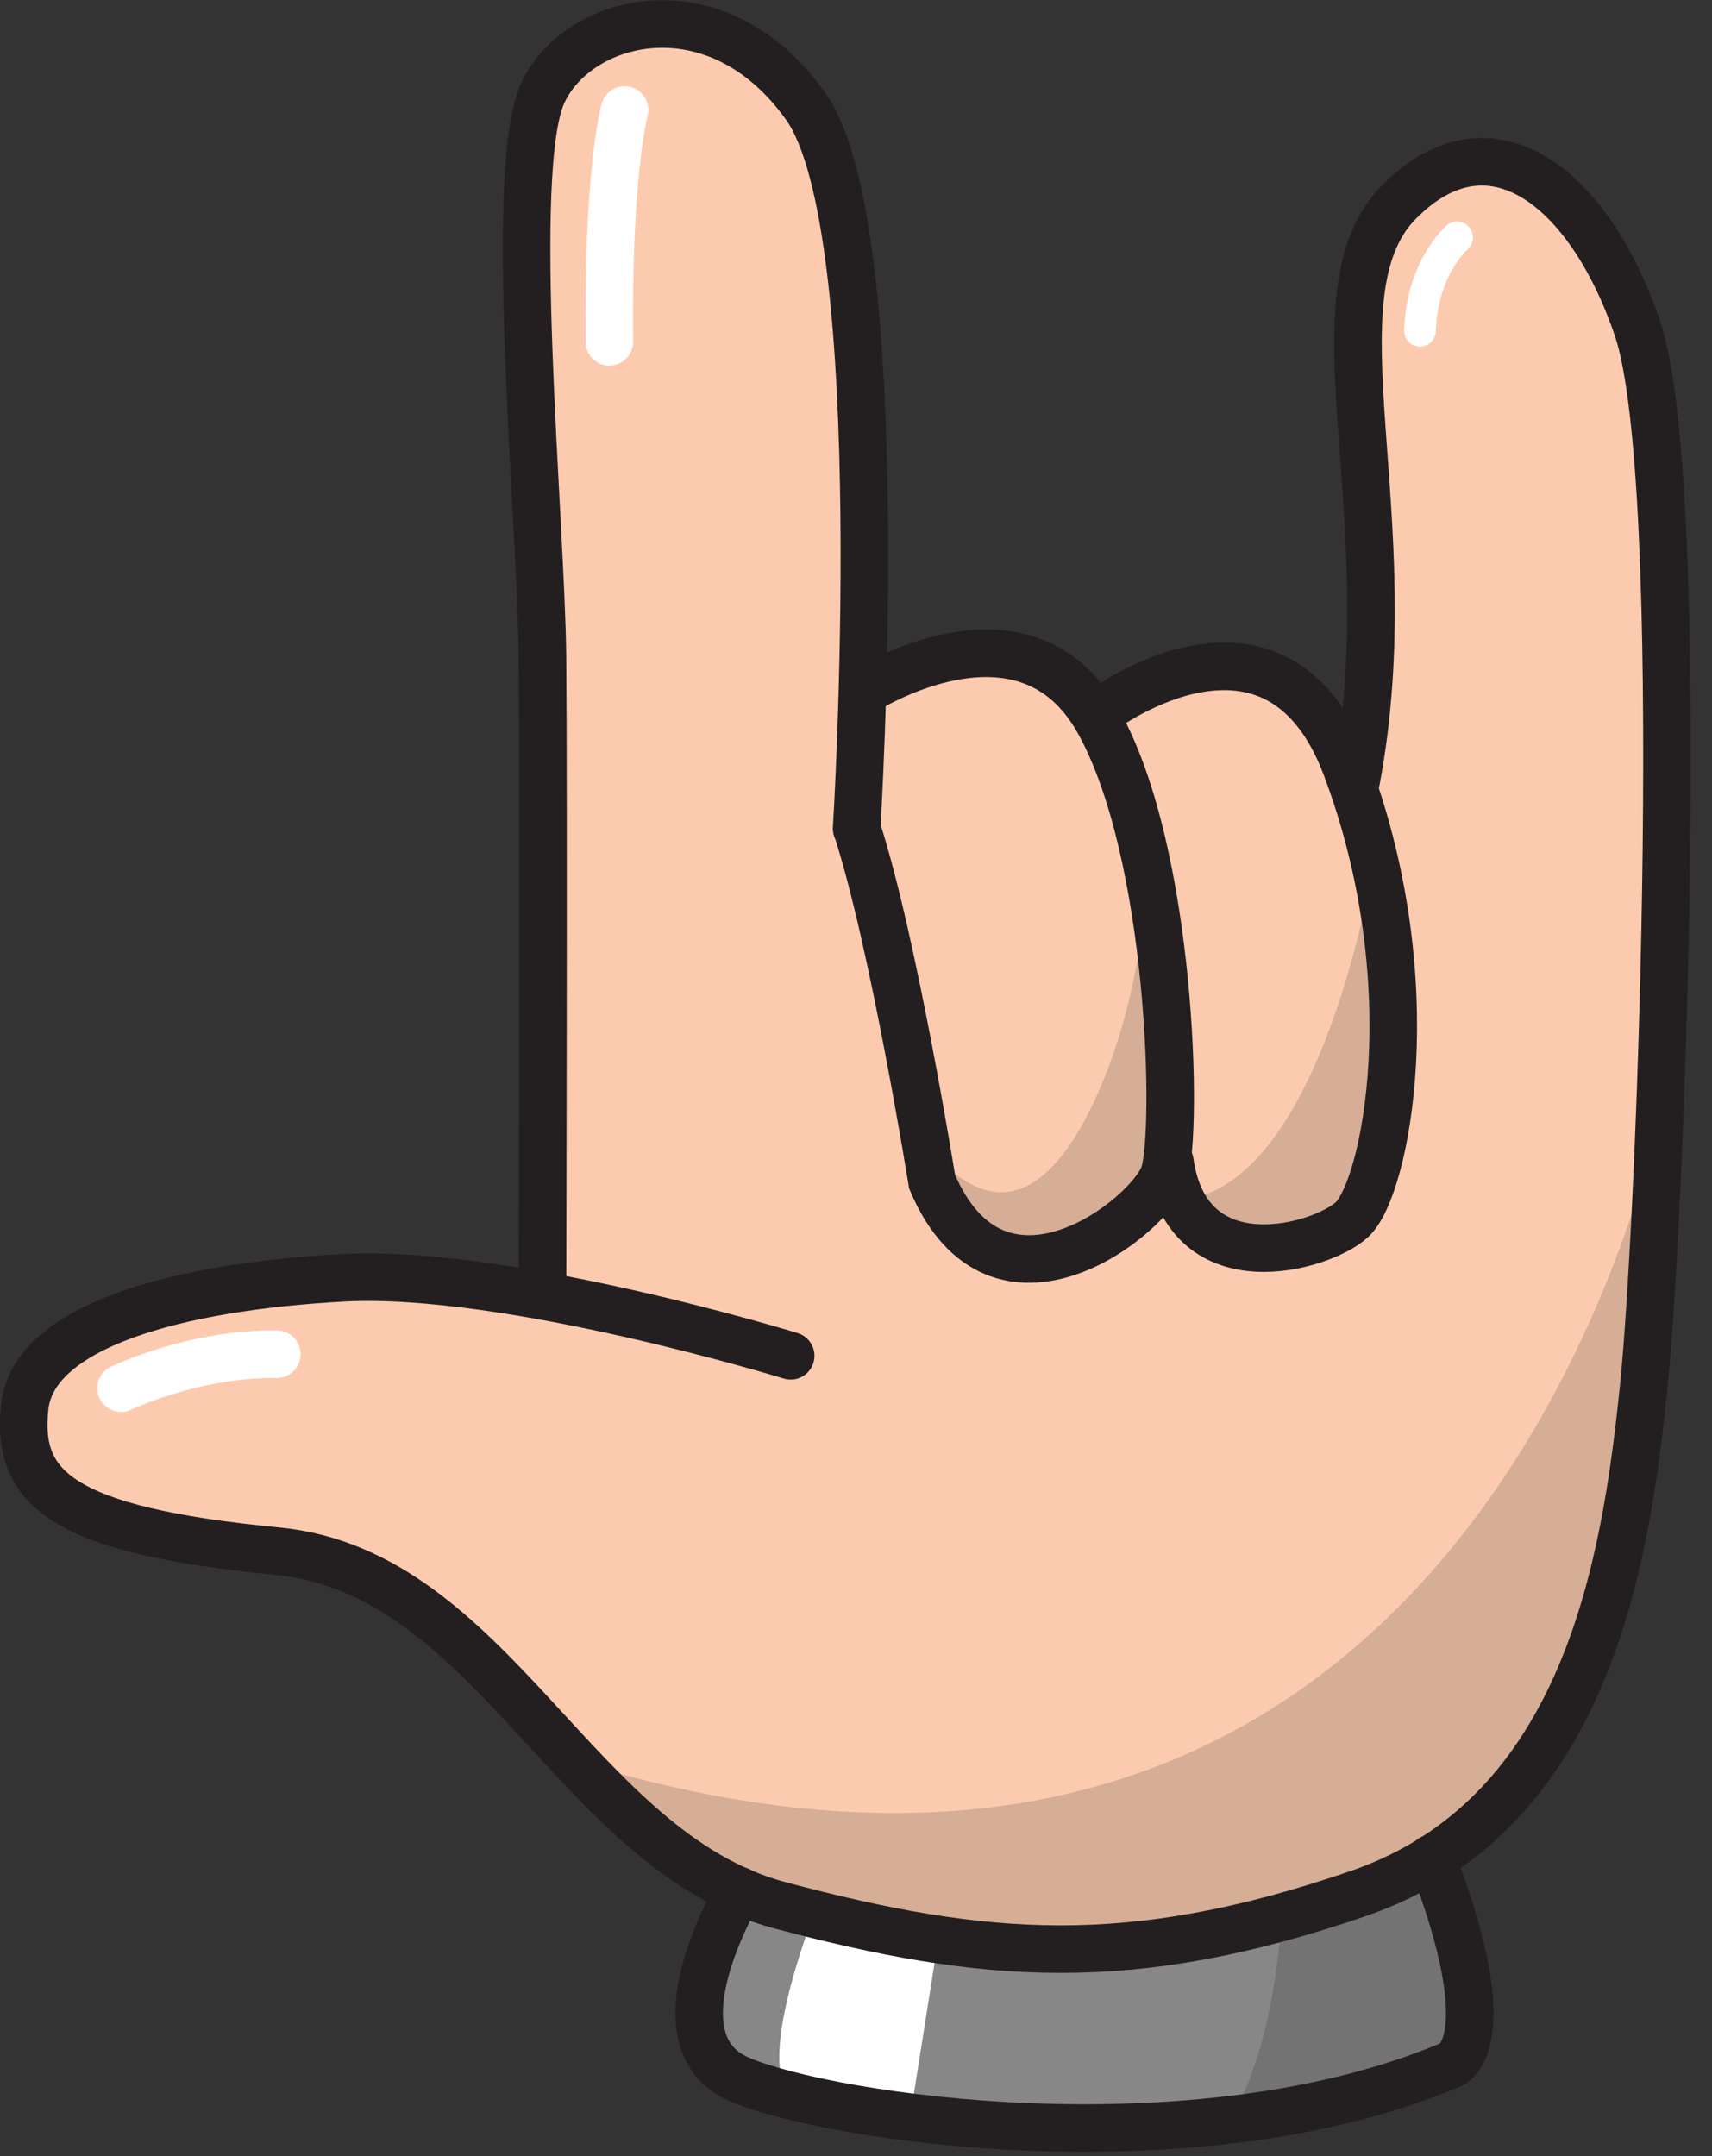 <svg width="54" height="68" viewBox="0 0 54 68" fill="none" xmlns="http://www.w3.org/2000/svg">
<rect x="0" y="0" width="54" height="68" fill="#333333" stroke="none"/>
<g clip-path="url(#clip0_8_972)">
<path d="M23.22 59.82L22.17 62.52L22.69 65.52L29.41 66.86H39.53L46 64.93L46.26 61.46L44.99 58.72L39.69 60.88L32.52 61.46L25.1 60.41L23.22 59.82Z" fill="#878787"/>
<path d="M27.25 19.7L27.02 8.27L25.35 2.65L21.06 0.76L17.57 2.23L16.7 5.1L17.13 25.14L17.12 40.61L10.32 40.04L2.4 42.22L0.75 44.02L1.27 46.62L3.5 48.44L10.56 49.3L14.26 51.56L21.18 58.72L27.27 60.73L35.84 61.46L44.68 59.05L49.56 53.51L51.56 46.17L52.58 24.95L52.02 11.97L49.12 6.12L45.88 5.24L43.35 6.95L43.04 13.96L43.1 22.36L42.47 23.93L40.32 21.01L36.9 21.32L34.79 22.39L32.43 20.81H29.2L27.02 22.1L27.25 19.7Z" fill="#FCCBAF"/>
<path opacity="0.15" d="M38.78 66.86C38.78 66.86 40.14 64.97 40.42 60.46L45.2 58.72L46.51 64.23L43.46 65.94L38.78 66.87V66.86Z" fill="black"/>
<path opacity="0.15" d="M18.72 55.7L21.94 58.97L30.4 61.46L37.92 61.2L46.73 57.43L49.99 52.52L51.56 46.18L52.36 35.09C52.36 35.09 46.79 63.92 18.72 55.71V55.7Z" fill="black"/>
<path opacity="0.15" d="M29.18 35.96C29.18 35.96 30.96 38.83 33 36.98C35.04 35.13 36.57 29.29 35.97 26.36L36.62 37.24L34.22 39.36H31.53L29.64 37.77L29.18 35.95V35.96Z" fill="black"/>
<path opacity="0.15" d="M37.26 37.85L38.78 39.2L42.21 38.78L43.66 36.89L44.23 30.45L43.35 27.09C43.35 27.09 41.76 37.4 37.26 37.85Z" fill="black"/>
<path d="M25.52 60.79C25.52 60.79 23.87 65.15 24.94 66.04L28.72 66.7L29.62 61.01L25.52 60.8V60.79Z" fill="white"/>
<path d="M42.78 24.6C44.34 16.31 41.23 9.32 44.12 6.38C47.01 3.44 50.14 5.91 51.65 10.36C53.26 15.1 52.41 38.31 51.84 43.8C51.27 49.29 50.04 57.25 42.84 59.72C35.64 62.19 31.04 61.8 24.6 60.09C18.16 58.38 15.56 49.58 8.74 48.92C1.92 48.26 0.5 46.93 0.78 44.37C1.06 41.81 5.61 40.58 10.82 40.3C16.03 40.02 24.94 42.76 24.94 42.76" stroke="#231F20" stroke-width="1.5" stroke-miterlimit="10" stroke-linecap="round"/>
<path d="M27.02 26.13C27.02 26.13 28.19 7.26 25.41 3.35C22.63 -0.56 18.27 0.51 17.13 2.91C15.99 5.31 17.07 16.43 17.11 20.72C17.15 25.01 17.11 40.87 17.11 40.87" stroke="#231F20" stroke-width="1.5" stroke-miterlimit="10" stroke-linecap="round"/>
<path d="M27.27 21.79C27.27 21.79 32.3 18.57 34.64 22.74C36.98 26.91 37.16 35.7 36.72 37.03C36.28 38.36 31.49 42.19 29.4 37.27C29.4 37.27 28.18 29.68 27.03 26.14" stroke="#231F20" stroke-width="1.5" stroke-miterlimit="10" stroke-linecap="round"/>
<path d="M34.79 22.39C34.79 22.39 40.25 18.32 42.46 24.19C45.02 30.99 43.72 37.45 42.65 38.46C41.71 39.34 37.46 40.58 36.9 36.64" stroke="#231F20" stroke-width="1.5" stroke-miterlimit="10" stroke-linecap="round"/>
<path d="M23.32 59.63C23.32 59.63 20.47 64.35 23.32 65.58C26.17 66.81 37.73 68.52 45.78 65.11C45.78 65.11 47.43 64.48 45.16 58.61" stroke="#231F20" stroke-width="1.5" stroke-miterlimit="10" stroke-linecap="round"/>
<path d="M19.7 3.47C19.7 3.47 19.16 5.43 19.22 10.78" stroke="white" stroke-width="1.5" stroke-miterlimit="10" stroke-linecap="round"/>
<path d="M45.96 7.49C45.96 7.49 44.85 8.44 44.79 10.43" stroke="white" stroke-miterlimit="10" stroke-linecap="round"/>
<path d="M3.82 43.78C3.82 43.78 6.14 42.67 8.73 42.71" stroke="white" stroke-width="1.5" stroke-miterlimit="10" stroke-linecap="round"/>
</g>
<defs>
<clipPath id="clip0_8_972">
<rect width="53.34" height="67.87" fill="white"/>
</clipPath>
</defs>
</svg>
